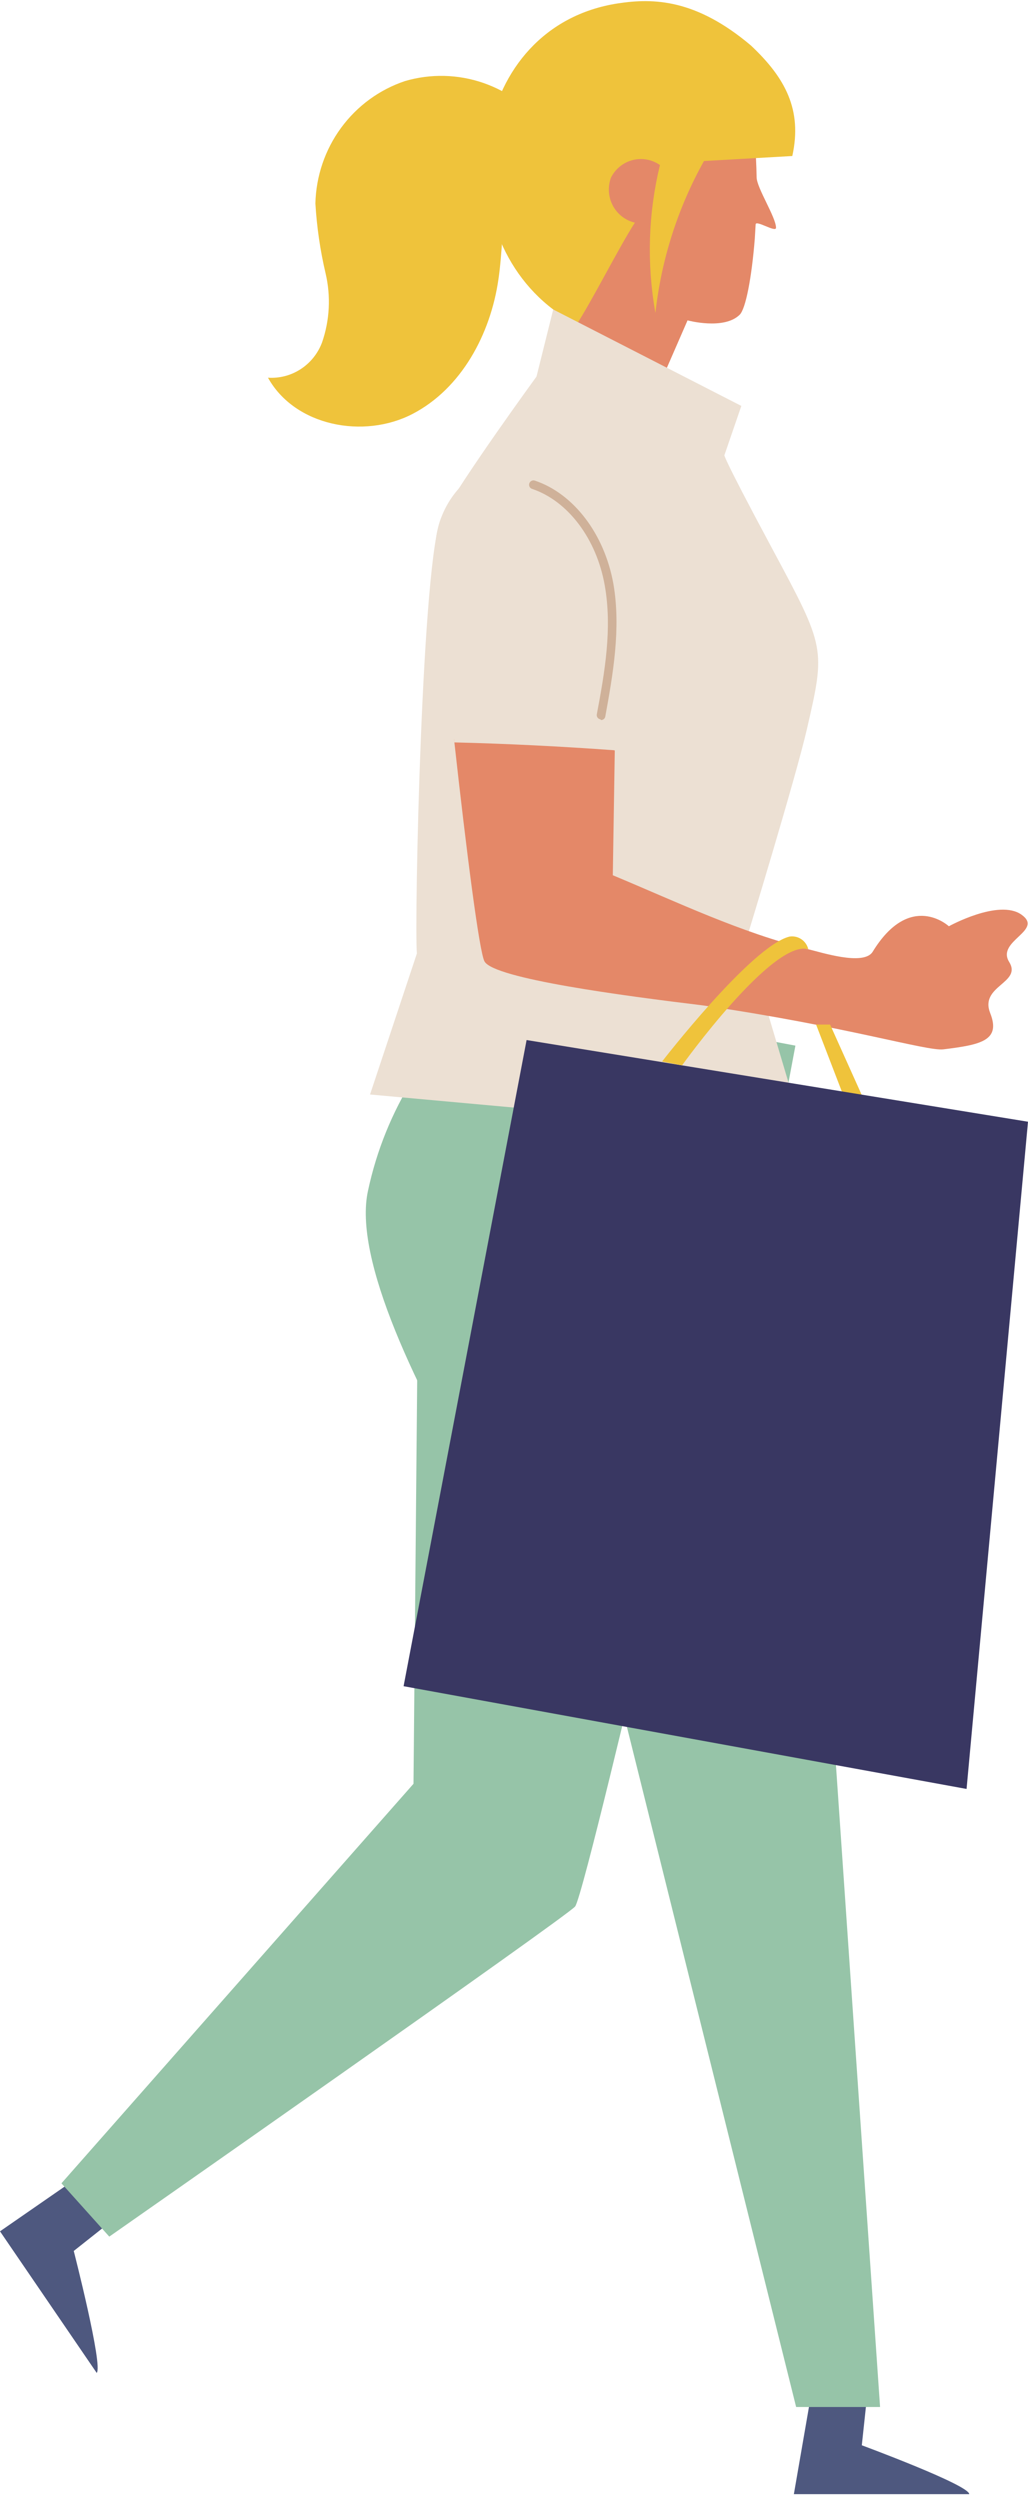 <svg width="146" height="355" viewBox="0 0 146 355" fill="none" xmlns="http://www.w3.org/2000/svg">
<path d="M91.617 59.333L97.648 45.495C97.648 45.495 102.795 46.899 105.047 44.701C105.911 43.867 106.756 39.43 107.198 33.915L107.318 31.88C107.318 31.168 110.193 33.081 110.214 32.348C110.214 30.863 107.479 26.691 107.459 25.185C107.339 18.205 106.333 11.449 103.76 8.905C97.869 3.105 77.262 2.19 74.387 12.365C72.928 17.541 72.907 23.024 74.325 28.211C75.744 33.399 78.548 38.09 82.429 41.77L76.86 56.138L91.617 59.333Z" fill="#E48868"/>
<path d="M106.655 6.465C111.52 11.043 113.973 15.582 112.526 22.155L99.98 22.867C96.269 29.513 93.923 36.85 93.085 44.438C91.839 37.469 92.058 30.314 93.728 23.437C93.168 23.046 92.532 22.781 91.863 22.659C91.194 22.538 90.507 22.563 89.848 22.733C89.189 22.902 88.573 23.212 88.043 23.643C87.512 24.073 87.079 24.613 86.772 25.227C86.534 25.871 86.435 26.558 86.481 27.244C86.527 27.93 86.717 28.597 87.039 29.202C87.361 29.807 87.806 30.336 88.346 30.752C88.886 31.169 89.508 31.464 90.169 31.617C87.797 35.301 84.138 42.647 81.725 46.35C81.162 47.205 82.71 46.106 81.725 46.35C80.74 46.595 79.454 44.641 78.569 43.949C63.028 32.187 66.627 3.738 87.757 0.482C92.803 -0.291 98.835 -0.149 106.655 6.465Z" fill="#EFC33B"/>
<path d="M123.121 340.488L122.397 347.244C122.397 347.244 137.637 352.88 137.657 354.183H112.747L115.119 340.488H123.121Z" fill="#4E587F"/>
<path d="M15.923 315.334L10.475 319.648C10.475 319.648 14.676 336.03 13.732 336.966L0 316.86L11.52 308.883L15.923 315.334Z" fill="#4E587F"/>
<path d="M90.712 235.298C90.712 235.298 82.671 269.425 81.685 270.727C80.7 272.03 15.521 317.613 15.521 317.613L8.726 310.043L58.726 253.308L59.349 185.299L90.712 235.298Z" fill="#96C4A8"/>
<path d="M112.968 148.486L109.068 169.263C109.068 169.263 117.27 229.356 117.592 234.158C117.914 238.961 124.991 341.809 124.991 341.809H113.069L88.762 244.13C88.762 244.13 47.929 188.493 52.272 169.059C54.704 157.668 61.043 147.517 70.165 140.407L112.968 148.486Z" fill="#96C4A8"/>
<path d="M52.553 155.425L114.154 161.021L105.972 133.508C105.972 133.508 112.988 110.554 114.596 103.553C117.25 92.035 117.25 92.035 109.671 77.912C102.091 63.79 102.896 64.604 102.896 64.604L105.288 57.644L78.569 43.949L76.197 53.472C76.197 53.472 65.521 68.124 62.726 73.415C59.932 78.706 58.826 130.964 59.208 135.401L52.553 155.425Z" fill="#ECE0D3"/>
<path d="M64.536 105.447C66.225 120.688 68.074 135.259 68.818 136.541C70.225 138.983 88.541 141.404 99.799 142.768C120.085 145.719 131.625 149.3 133.977 149.015C139.285 148.364 142.18 147.774 140.632 143.867C139.084 139.96 145.196 139.614 143.326 136.602C141.456 133.59 148.292 132.166 145.075 129.887C141.858 127.607 134.761 131.535 134.761 131.535C134.761 131.535 129.273 126.427 123.925 135.177C122.618 137.212 116.466 135.177 114.757 134.791C105.167 132.43 96.16 128.096 87.033 124.29L87.314 106.566C87.314 106.566 63.47 95.984 64.536 105.447Z" fill="#E48868"/>
<path d="M75.513 65.072C73.656 64.965 71.799 65.264 70.067 65.949C68.334 66.633 66.767 67.686 65.472 69.038C64.178 70.389 63.185 72.006 62.562 73.779C61.939 75.553 61.7 77.442 61.862 79.317C62.485 86.256 63.47 95.963 64.536 105.426C72.135 105.609 79.735 105.995 87.314 106.545L87.757 78.462C87.825 75.06 86.587 71.764 84.303 69.267C82.02 66.77 78.869 65.266 75.513 65.072Z" fill="#ECE0D3"/>
<path d="M117.893 145.494L123.905 158.864L120.889 158.457L115.903 145.494H117.893Z" fill="#EFC33B"/>
<path d="M146 159.292L74.789 147.693L57.318 239.45L137.275 254.041L146 159.292Z" fill="#393762"/>
<path d="M114.798 134.791C109.731 133.346 96.864 151.294 96.864 151.294L94.029 150.745C94.029 150.745 106.695 134.363 112.124 133C112.71 132.906 113.31 133.037 113.805 133.369C114.3 133.7 114.654 134.208 114.798 134.791Z" fill="#EFC33B"/>
<path d="M44.793 28.89C44.991 32.236 45.475 35.559 46.241 38.821C47.005 42.071 46.831 45.476 45.738 48.629C45.156 50.186 44.096 51.512 42.713 52.413C41.331 53.315 39.699 53.743 38.058 53.635C41.878 60.513 51.649 62.386 58.585 58.784C65.521 55.182 69.663 47.469 70.788 39.675C71.351 35.87 71.291 31.983 72.015 28.218C72.268 26.299 72.894 24.45 73.857 22.777C74.82 21.104 76.1 19.641 77.624 18.471C75.384 15.362 72.253 13.027 68.656 11.782C65.059 10.537 61.171 10.442 57.519 11.511C53.887 12.727 50.715 15.049 48.436 18.16C46.158 21.271 44.886 25.019 44.793 28.89Z" fill="#EFC33B"/>
<path d="M85.365 102.251C85.508 102.253 85.648 102.203 85.759 102.11C85.87 102.017 85.944 101.886 85.968 101.743C87.033 95.882 88.219 89.248 87.114 82.899C85.847 75.838 81.484 70.099 75.956 68.247C75.798 68.196 75.627 68.21 75.48 68.286C75.333 68.363 75.222 68.495 75.171 68.654C75.147 68.732 75.137 68.813 75.144 68.894C75.151 68.975 75.174 69.054 75.212 69.126C75.249 69.199 75.3 69.262 75.362 69.314C75.425 69.366 75.496 69.404 75.573 69.427C80.66 71.137 84.721 76.509 85.887 83.123C86.973 89.228 85.887 95.475 84.761 101.437C84.747 101.518 84.749 101.6 84.766 101.68C84.784 101.759 84.817 101.835 84.864 101.901C84.911 101.967 84.97 102.024 85.039 102.066C85.108 102.109 85.184 102.137 85.264 102.15L85.365 102.251Z" fill="#CFB199"/>
</svg>
